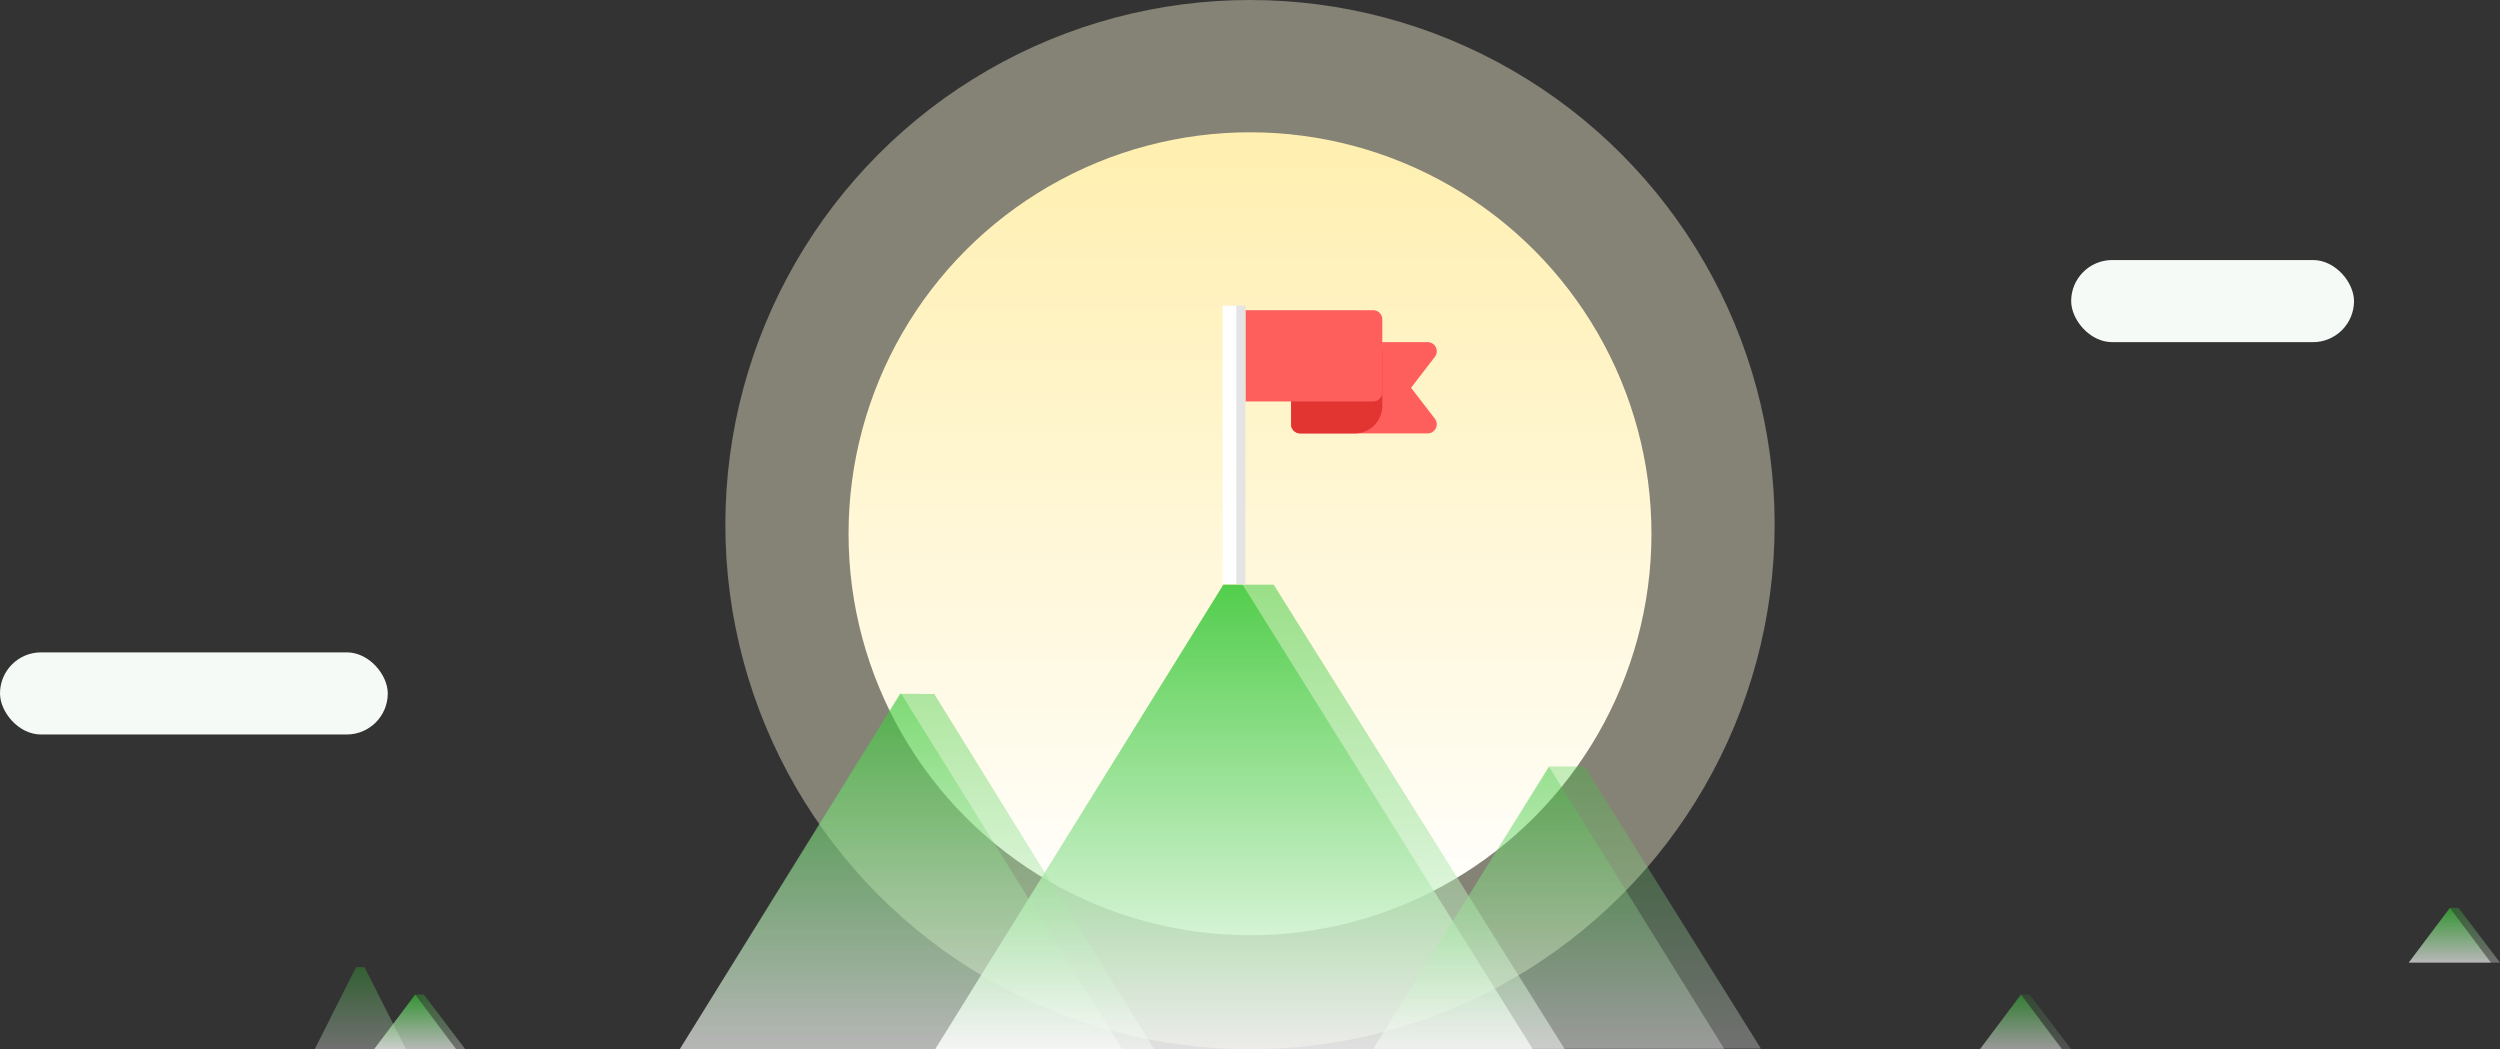 <svg xmlns="http://www.w3.org/2000/svg" width="548" height="230" viewBox="0 0 548 230">
    <rect x="0" y="0" width="548" height="230" fill="#333333" stroke="none"/>
    <defs>
        <linearGradient id="a" x1="50%" x2="50%" y1="100%" y2="0%">
            <stop offset="0%" stop-color="#FFF"/>
            <stop offset="100%" stop-color="#FFEFAF"/>
        </linearGradient>
        <linearGradient id="b" x1="50%" x2="50%" y1="100%" y2="-21.429%">
            <stop offset="0%" stop-color="#FFF"/>
            <stop offset="100%" stop-color="#09BB07"/>
        </linearGradient>
    </defs>
    <g fill="none" fill-rule="evenodd">
        <circle cx="274" cy="115" r="115" fill="#FFF9DB" opacity=".4"/>
        <circle cx="274" cy="117" r="88" fill="url(#a)"/>
        <path fill="url(#b)" d="M279.196 128.164L343 230H205l63.182-101.836z" opacity=".5"/>
        <path fill="url(#b)" d="M272.396 128.19L336 230H205l63.15-101.81z" opacity=".7"/>
        <path fill="url(#b)" d="M347.357 168.03L386 229.858h-85L339.662 168z" opacity=".3"/>
        <path fill="url(#b)" d="M339.5 168l38.5 62h-77z" opacity=".3"/>
        <g fill="url(#b)" transform="translate(69 212)">
            <g opacity=".3">
                <path d="M10.908.009L20 18H0L9.097 0z"/>
                <path d="M9 0l9 18H0z" opacity=".5"/>
            </g>
            <path d="M23.908 6.006L33 18H13l9.097-12z" opacity=".3"/>
            <path d="M22 6l9 12H13z" opacity=".5"/>
        </g>
        <g fill="url(#b)" transform="translate(528 199)">
            <path d="M10.908.006L20 12H0L9.097 0z" opacity=".3"/>
            <path d="M9 0l9 12H0z" opacity=".5"/>
        </g>
        <g fill="url(#b)" opacity=".5" transform="translate(434 218)">
            <path d="M10.908.006L20 12H0L9.097 0z" opacity=".3"/>
            <path d="M9 0l9 12H0z"/>
        </g>
        <path fill="url(#b)" d="M204.792 152.125L253 230H149l48.242-77.929z" opacity=".4"/>
        <path fill="url(#b)" d="M197.5 152l48.5 78h-97z" opacity=".4"/>
        <path fill="#FF5F5C" d="M285 75h27.937a2 2 0 0 1 1.585 3.22L309.304 85l5.218 6.78a2 2 0 0 1-1.585 3.22H285a2 2 0 0 1-2-2V77a2 2 0 0 1 2-2z"/>
        <path fill="#E23532" d="M285 75h16a2 2 0 0 1 2 2v12a6 6 0 0 1-6 6h-12a2 2 0 0 1-2-2V77a2 2 0 0 1 2-2z"/>
        <path fill="#FF5F5C" d="M273 68h28a2 2 0 0 1 2 2v16a2 2 0 0 1-2 2h-28V68z"/>
        <path fill="#E4E4E4" d="M269 67h4v61h-4z"/>
        <path fill="#FFF" d="M268 67h3v61h-3z"/>
        <rect width="85" height="18" y="143" fill="#F6FAF6" rx="9"/>
        <rect width="62" height="18" x="454" y="57" fill="#F6FAF6" rx="9"/>
    </g>
</svg>
